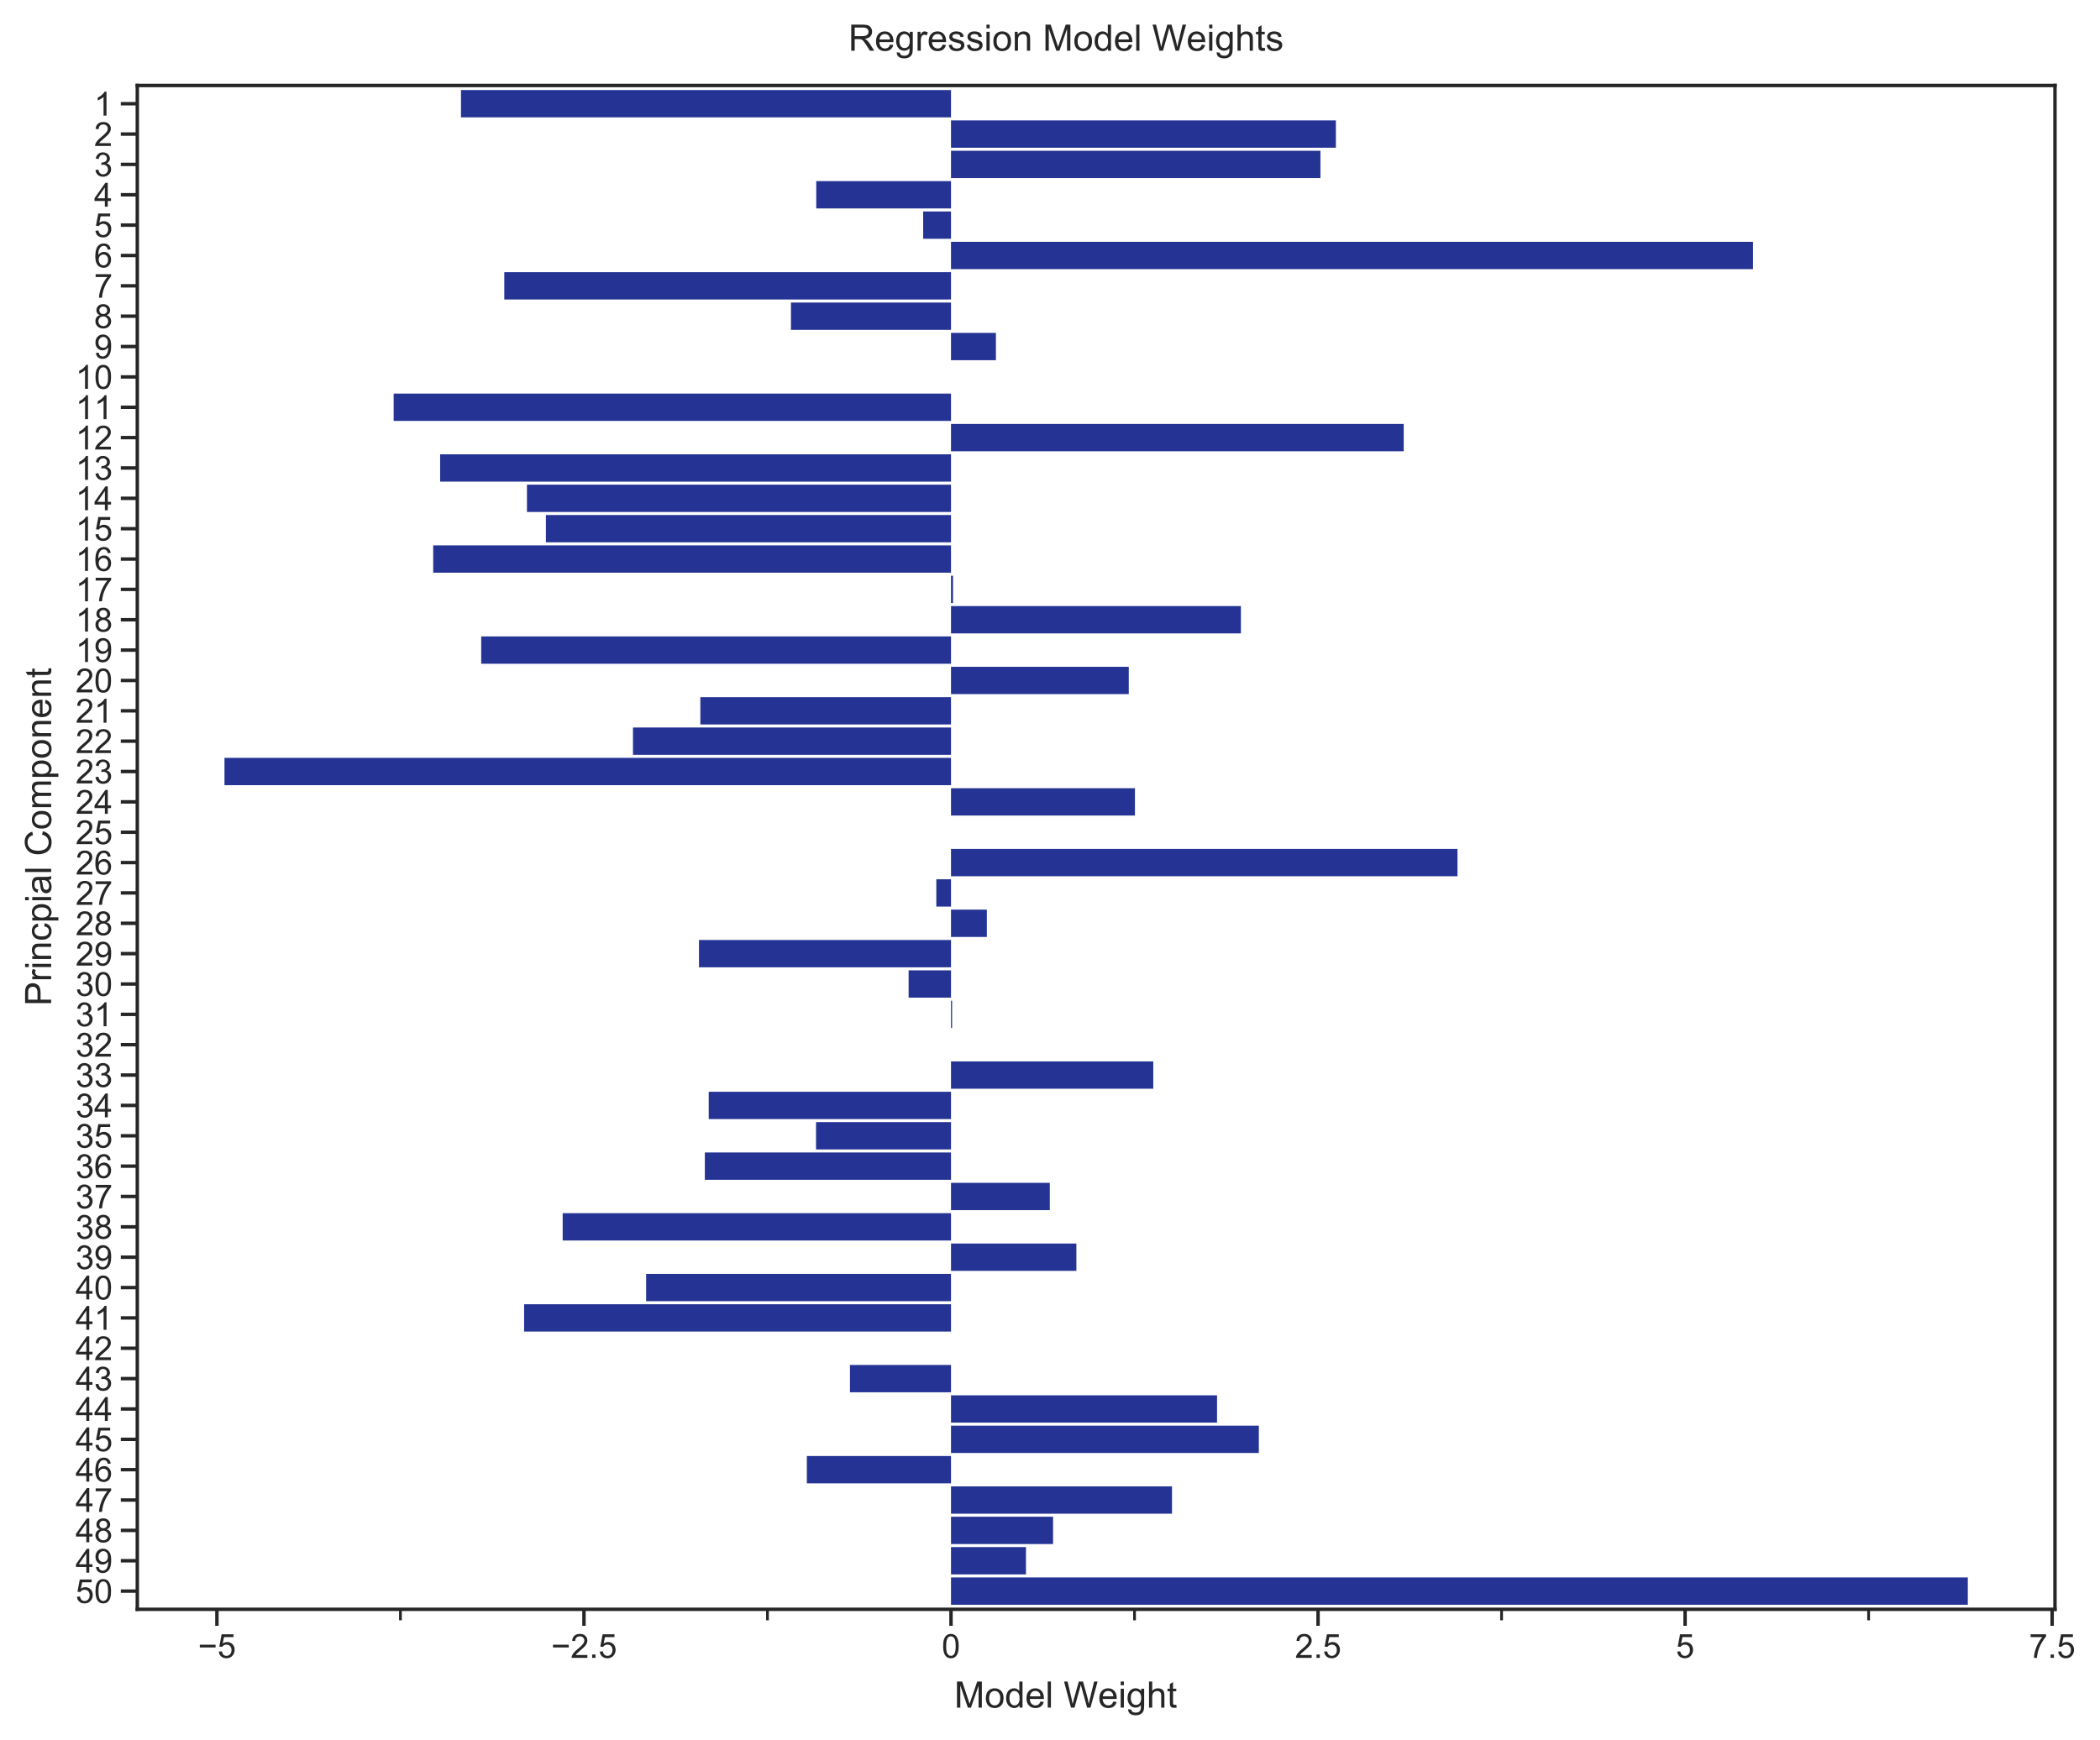 <?xml version="1.0" encoding="utf-8" standalone="no"?>
<!DOCTYPE svg PUBLIC "-//W3C//DTD SVG 1.1//EN"
  "http://www.w3.org/Graphics/SVG/1.1/DTD/svg11.dtd">
<!-- Created with matplotlib (https://matplotlib.org/) -->
<svg height="506.437pt" version="1.1" viewBox="0 0 611.053 506.437" width="611.053pt" xmlns="http://www.w3.org/2000/svg" xmlns:xlink="http://www.w3.org/1999/xlink">
 <defs>
  <style type="text/css">
*{stroke-linecap:butt;stroke-linejoin:round;}
  </style>
 </defs>
 <g id="figure_1">
  <g id="patch_1">
   <path d="M -0 506.437
L 611.053 506.437
L 611.053 0
L -0 0
z
" style="fill:#ffffff;"/>
  </g>
  <g id="axes_1">
   <g id="patch_2">
    <path d="M 39.952 468.403
L 597.952 468.403
L 597.952 24.883
L 39.952 24.883
z
" style="fill:#ffffff;"/>
   </g>
   <g id="matplotlib.axis_1">
    <g id="xtick_1">
     <g id="line2d_1">
      <defs>
       <path d="M 0 0
L 0 4.8
" id="ma2836e9190" style="stroke:#262626;"/>
      </defs>
      <g>
       <use style="fill:#262626;stroke:#262626;" x="63.118" xlink:href="#ma2836e9190" y="468.403"/>
      </g>
     </g>
     <g id="text_1">
      <!-- −5 -->
      <defs>
       <path d="M 52.828 31.203
L 5.562 31.203
L 5.562 39.406
L 52.828 39.406
z
" id="ArialMT-8722"/>
       <path d="M 4.156 18.75
L 13.375 19.531
Q 14.406 12.797 18.141 9.391
Q 21.875 6 27.156 6
Q 33.5 6 37.891 10.781
Q 42.281 15.578 42.281 23.484
Q 42.281 31 38.062 35.344
Q 33.844 39.703 27 39.703
Q 22.75 39.703 19.328 37.766
Q 15.922 35.844 13.969 32.766
L 5.719 33.844
L 12.641 70.609
L 48.25 70.609
L 48.25 62.203
L 19.672 62.203
L 15.828 42.969
Q 22.266 47.469 29.344 47.469
Q 38.719 47.469 45.156 40.969
Q 51.609 34.469 51.609 24.266
Q 51.609 14.547 45.953 7.469
Q 39.062 -1.219 27.156 -1.219
Q 17.391 -1.219 11.203 4.25
Q 5.031 9.719 4.156 18.75
z
" id="ArialMT-53"/>
      </defs>
      <g style="fill:#262626;" transform="translate(57.6 482.532)scale(0.097 -0.097)">
       <use xlink:href="#ArialMT-8722"/>
       <use x="58.398" xlink:href="#ArialMT-53"/>
      </g>
     </g>
    </g>
    <g id="xtick_2">
     <g id="line2d_2">
      <g>
       <use style="fill:#262626;stroke:#262626;" x="169.92" xlink:href="#ma2836e9190" y="468.403"/>
      </g>
     </g>
     <g id="text_2">
      <!-- −2.5 -->
      <defs>
       <path d="M 50.344 8.453
L 50.344 0
L 3.031 0
Q 2.938 3.172 4.047 6.109
Q 5.859 10.938 9.828 15.625
Q 13.812 20.312 21.344 26.469
Q 33.016 36.031 37.109 41.625
Q 41.219 47.219 41.219 52.203
Q 41.219 57.422 37.469 61
Q 33.734 64.594 27.734 64.594
Q 21.391 64.594 17.578 60.781
Q 13.766 56.984 13.719 50.25
L 4.688 51.172
Q 5.609 61.281 11.656 66.578
Q 17.719 71.875 27.938 71.875
Q 38.234 71.875 44.234 66.156
Q 50.25 60.453 50.25 52
Q 50.25 47.703 48.484 43.547
Q 46.734 39.406 42.656 34.812
Q 38.578 30.219 29.109 22.219
Q 21.188 15.578 18.938 13.203
Q 16.703 10.844 15.234 8.453
z
" id="ArialMT-50"/>
       <path d="M 9.078 0
L 9.078 10.016
L 19.094 10.016
L 19.094 0
z
" id="ArialMT-46"/>
      </defs>
      <g style="fill:#262626;" transform="translate(160.365 482.532)scale(0.097 -0.097)">
       <use xlink:href="#ArialMT-8722"/>
       <use x="58.398" xlink:href="#ArialMT-50"/>
       <use x="114.014" xlink:href="#ArialMT-46"/>
       <use x="141.797" xlink:href="#ArialMT-53"/>
      </g>
     </g>
    </g>
    <g id="xtick_3">
     <g id="line2d_3">
      <g>
       <use style="fill:#262626;stroke:#262626;" x="276.721" xlink:href="#ma2836e9190" y="468.403"/>
      </g>
     </g>
     <g id="text_3">
      <!-- 0 -->
      <defs>
       <path d="M 4.156 35.297
Q 4.156 48 6.766 55.734
Q 9.375 63.484 14.516 67.672
Q 19.672 71.875 27.484 71.875
Q 33.25 71.875 37.594 69.547
Q 41.938 67.234 44.766 62.859
Q 47.609 58.5 49.219 52.219
Q 50.828 45.953 50.828 35.297
Q 50.828 22.703 48.234 14.969
Q 45.656 7.234 40.5 3
Q 35.359 -1.219 27.484 -1.219
Q 17.141 -1.219 11.234 6.203
Q 4.156 15.141 4.156 35.297
z
M 13.188 35.297
Q 13.188 17.672 17.312 11.828
Q 21.438 6 27.484 6
Q 33.547 6 37.672 11.859
Q 41.797 17.719 41.797 35.297
Q 41.797 52.984 37.672 58.781
Q 33.547 64.594 27.391 64.594
Q 21.344 64.594 17.719 59.469
Q 13.188 52.938 13.188 35.297
z
" id="ArialMT-48"/>
      </defs>
      <g style="fill:#262626;" transform="translate(274.03 482.532)scale(0.097 -0.097)">
       <use xlink:href="#ArialMT-48"/>
      </g>
     </g>
    </g>
    <g id="xtick_4">
     <g id="line2d_4">
      <g>
       <use style="fill:#262626;stroke:#262626;" x="383.523" xlink:href="#ma2836e9190" y="468.403"/>
      </g>
     </g>
     <g id="text_4">
      <!-- 2.5 -->
      <g style="fill:#262626;" transform="translate(376.795 482.532)scale(0.097 -0.097)">
       <use xlink:href="#ArialMT-50"/>
       <use x="55.615" xlink:href="#ArialMT-46"/>
       <use x="83.398" xlink:href="#ArialMT-53"/>
      </g>
     </g>
    </g>
    <g id="xtick_5">
     <g id="line2d_5">
      <g>
       <use style="fill:#262626;stroke:#262626;" x="490.324" xlink:href="#ma2836e9190" y="468.403"/>
      </g>
     </g>
     <g id="text_5">
      <!-- 5 -->
      <g style="fill:#262626;" transform="translate(487.633 482.532)scale(0.097 -0.097)">
       <use xlink:href="#ArialMT-53"/>
      </g>
     </g>
    </g>
    <g id="xtick_6">
     <g id="line2d_6">
      <g>
       <use style="fill:#262626;stroke:#262626;" x="597.126" xlink:href="#ma2836e9190" y="468.403"/>
      </g>
     </g>
     <g id="text_6">
      <!-- 7.5 -->
      <defs>
       <path d="M 4.734 62.203
L 4.734 70.656
L 51.078 70.656
L 51.078 63.812
Q 44.234 56.547 37.516 44.484
Q 30.812 32.422 27.156 19.672
Q 24.516 10.688 23.781 0
L 14.75 0
Q 14.891 8.453 18.062 20.406
Q 21.234 32.375 27.172 43.484
Q 33.109 54.594 39.797 62.203
z
" id="ArialMT-55"/>
      </defs>
      <g style="fill:#262626;" transform="translate(590.398 482.532)scale(0.097 -0.097)">
       <use xlink:href="#ArialMT-55"/>
       <use x="55.615" xlink:href="#ArialMT-46"/>
       <use x="83.398" xlink:href="#ArialMT-53"/>
      </g>
     </g>
    </g>
    <g id="xtick_7">
     <g id="line2d_7">
      <defs>
       <path d="M 0 0
L 0 3.2
" id="mdc97b69596" style="stroke:#262626;stroke-width:0.8;"/>
      </defs>
      <g>
       <use style="fill:#262626;stroke:#262626;stroke-width:0.8;" x="116.519" xlink:href="#mdc97b69596" y="468.403"/>
      </g>
     </g>
    </g>
    <g id="xtick_8">
     <g id="line2d_8">
      <g>
       <use style="fill:#262626;stroke:#262626;stroke-width:0.8;" x="223.32" xlink:href="#mdc97b69596" y="468.403"/>
      </g>
     </g>
    </g>
    <g id="xtick_9">
     <g id="line2d_9">
      <g>
       <use style="fill:#262626;stroke:#262626;stroke-width:0.8;" x="330.122" xlink:href="#mdc97b69596" y="468.403"/>
      </g>
     </g>
    </g>
    <g id="xtick_10">
     <g id="line2d_10">
      <g>
       <use style="fill:#262626;stroke:#262626;stroke-width:0.8;" x="436.923" xlink:href="#mdc97b69596" y="468.403"/>
      </g>
     </g>
    </g>
    <g id="xtick_11">
     <g id="line2d_11">
      <g>
       <use style="fill:#262626;stroke:#262626;stroke-width:0.8;" x="543.725" xlink:href="#mdc97b69596" y="468.403"/>
      </g>
     </g>
    </g>
    <g id="text_7">
     <!-- Model Weight -->
     <defs>
      <path d="M 7.422 0
L 7.422 71.578
L 21.688 71.578
L 38.625 20.906
Q 40.969 13.812 42.047 10.297
Q 43.266 14.203 45.844 21.781
L 62.984 71.578
L 75.734 71.578
L 75.734 0
L 66.609 0
L 66.609 59.906
L 45.797 0
L 37.25 0
L 16.547 60.938
L 16.547 0
z
" id="ArialMT-77"/>
      <path d="M 3.328 25.922
Q 3.328 40.328 11.328 47.266
Q 18.016 53.031 27.641 53.031
Q 38.328 53.031 45.109 46.016
Q 51.906 39.016 51.906 26.656
Q 51.906 16.656 48.906 10.906
Q 45.906 5.172 40.156 2
Q 34.422 -1.172 27.641 -1.172
Q 16.75 -1.172 10.031 5.812
Q 3.328 12.797 3.328 25.922
z
M 12.359 25.922
Q 12.359 15.969 16.703 11.016
Q 21.047 6.062 27.641 6.062
Q 34.188 6.062 38.531 11.031
Q 42.875 16.016 42.875 26.219
Q 42.875 35.844 38.5 40.797
Q 34.125 45.75 27.641 45.75
Q 21.047 45.75 16.703 40.812
Q 12.359 35.891 12.359 25.922
z
" id="ArialMT-111"/>
      <path d="M 40.234 0
L 40.234 6.547
Q 35.297 -1.172 25.734 -1.172
Q 19.531 -1.172 14.328 2.25
Q 9.125 5.672 6.266 11.797
Q 3.422 17.922 3.422 25.875
Q 3.422 33.641 6 39.969
Q 8.594 46.297 13.766 49.656
Q 18.953 53.031 25.344 53.031
Q 30.031 53.031 33.688 51.047
Q 37.359 49.078 39.656 45.906
L 39.656 71.578
L 48.391 71.578
L 48.391 0
z
M 12.453 25.875
Q 12.453 15.922 16.641 10.984
Q 20.844 6.062 26.562 6.062
Q 32.328 6.062 36.344 10.766
Q 40.375 15.484 40.375 25.141
Q 40.375 35.797 36.266 40.766
Q 32.172 45.75 26.172 45.75
Q 20.312 45.75 16.375 40.969
Q 12.453 36.188 12.453 25.875
z
" id="ArialMT-100"/>
      <path d="M 42.094 16.703
L 51.172 15.578
Q 49.031 7.625 43.219 3.219
Q 37.406 -1.172 28.375 -1.172
Q 17 -1.172 10.328 5.828
Q 3.656 12.844 3.656 25.484
Q 3.656 38.578 10.391 45.797
Q 17.141 53.031 27.875 53.031
Q 38.281 53.031 44.875 45.953
Q 51.469 38.875 51.469 26.031
Q 51.469 25.25 51.422 23.688
L 12.75 23.688
Q 13.234 15.141 17.578 10.594
Q 21.922 6.062 28.422 6.062
Q 33.25 6.062 36.672 8.594
Q 40.094 11.141 42.094 16.703
z
M 13.234 30.906
L 42.188 30.906
Q 41.609 37.453 38.875 40.719
Q 34.672 45.797 27.984 45.797
Q 21.922 45.797 17.797 41.75
Q 13.672 37.703 13.234 30.906
z
" id="ArialMT-101"/>
      <path d="M 6.391 0
L 6.391 71.578
L 15.188 71.578
L 15.188 0
z
" id="ArialMT-108"/>
      <path id="ArialMT-32"/>
      <path d="M 20.219 0
L 1.219 71.578
L 10.938 71.578
L 21.828 24.656
Q 23.578 17.281 24.859 10.016
Q 27.594 21.484 28.078 23.25
L 41.703 71.578
L 53.125 71.578
L 63.375 35.359
Q 67.234 21.875 68.953 10.016
Q 70.312 16.797 72.516 25.594
L 83.734 71.578
L 93.266 71.578
L 73.641 0
L 64.5 0
L 49.422 54.547
Q 47.516 61.375 47.172 62.938
Q 46.047 58.016 45.062 54.547
L 29.891 0
z
" id="ArialMT-87"/>
      <path d="M 6.641 61.469
L 6.641 71.578
L 15.438 71.578
L 15.438 61.469
z
M 6.641 0
L 6.641 51.859
L 15.438 51.859
L 15.438 0
z
" id="ArialMT-105"/>
      <path d="M 4.984 -4.297
L 13.531 -5.562
Q 14.062 -9.516 16.5 -11.328
Q 19.781 -13.766 25.438 -13.766
Q 31.547 -13.766 34.859 -11.328
Q 38.188 -8.891 39.359 -4.5
Q 40.047 -1.812 39.984 6.781
Q 34.234 0 25.641 0
Q 14.938 0 9.078 7.719
Q 3.219 15.438 3.219 26.219
Q 3.219 33.641 5.906 39.906
Q 8.594 46.188 13.688 49.609
Q 18.797 53.031 25.688 53.031
Q 34.859 53.031 40.828 45.609
L 40.828 51.859
L 48.922 51.859
L 48.922 7.031
Q 48.922 -5.078 46.453 -10.125
Q 44 -15.188 38.641 -18.109
Q 33.297 -21.047 25.484 -21.047
Q 16.219 -21.047 10.5 -16.875
Q 4.781 -12.703 4.984 -4.297
z
M 12.25 26.859
Q 12.25 16.656 16.297 11.969
Q 20.359 7.281 26.469 7.281
Q 32.516 7.281 36.609 11.938
Q 40.719 16.609 40.719 26.562
Q 40.719 36.078 36.5 40.906
Q 32.281 45.75 26.312 45.75
Q 20.453 45.75 16.344 40.984
Q 12.25 36.234 12.25 26.859
z
" id="ArialMT-103"/>
      <path d="M 6.594 0
L 6.594 71.578
L 15.375 71.578
L 15.375 45.906
Q 21.531 53.031 30.906 53.031
Q 36.672 53.031 40.922 50.75
Q 45.172 48.484 47 44.484
Q 48.828 40.484 48.828 32.859
L 48.828 0
L 40.047 0
L 40.047 32.859
Q 40.047 39.453 37.188 42.453
Q 34.328 45.453 29.109 45.453
Q 25.203 45.453 21.75 43.422
Q 18.312 41.406 16.844 37.938
Q 15.375 34.469 15.375 28.375
L 15.375 0
z
" id="ArialMT-104"/>
      <path d="M 25.781 7.859
L 27.047 0.094
Q 23.344 -0.688 20.406 -0.688
Q 15.625 -0.688 12.984 0.828
Q 10.359 2.344 9.281 4.812
Q 8.203 7.281 8.203 15.188
L 8.203 45.016
L 1.766 45.016
L 1.766 51.859
L 8.203 51.859
L 8.203 64.703
L 16.938 69.969
L 16.938 51.859
L 25.781 51.859
L 25.781 45.016
L 16.938 45.016
L 16.938 14.703
Q 16.938 10.938 17.406 9.859
Q 17.875 8.797 18.922 8.156
Q 19.969 7.516 21.922 7.516
Q 23.391 7.516 25.781 7.859
z
" id="ArialMT-116"/>
     </defs>
     <g style="fill:#262626;" transform="translate(277.674 497.014)scale(0.106 -0.106)">
      <use xlink:href="#ArialMT-77"/>
      <use x="83.301" xlink:href="#ArialMT-111"/>
      <use x="138.916" xlink:href="#ArialMT-100"/>
      <use x="194.531" xlink:href="#ArialMT-101"/>
      <use x="250.146" xlink:href="#ArialMT-108"/>
      <use x="272.363" xlink:href="#ArialMT-32"/>
      <use x="300.146" xlink:href="#ArialMT-87"/>
      <use x="394.516" xlink:href="#ArialMT-101"/>
      <use x="450.131" xlink:href="#ArialMT-105"/>
      <use x="472.348" xlink:href="#ArialMT-103"/>
      <use x="527.963" xlink:href="#ArialMT-104"/>
      <use x="583.578" xlink:href="#ArialMT-116"/>
     </g>
    </g>
   </g>
   <g id="matplotlib.axis_2">
    <g id="ytick_1">
     <g id="line2d_12">
      <defs>
       <path d="M 0 0
L -4.8 0
" id="m4249f71ccd" style="stroke:#262626;"/>
      </defs>
      <g>
       <use style="fill:#262626;stroke:#262626;" x="39.952" xlink:href="#m4249f71ccd" y="463.102"/>
      </g>
     </g>
     <g id="text_8">
      <!-- 50 -->
      <g style="fill:#262626;" transform="translate(21.986 466.566)scale(0.097 -0.097)">
       <use xlink:href="#ArialMT-53"/>
       <use x="55.615" xlink:href="#ArialMT-48"/>
      </g>
     </g>
    </g>
    <g id="ytick_2">
     <g id="line2d_13">
      <g>
       <use style="fill:#262626;stroke:#262626;" x="39.952" xlink:href="#m4249f71ccd" y="454.267"/>
      </g>
     </g>
     <g id="text_9">
      <!-- 49 -->
      <defs>
       <path d="M 32.328 0
L 32.328 17.141
L 1.266 17.141
L 1.266 25.203
L 33.938 71.578
L 41.109 71.578
L 41.109 25.203
L 50.781 25.203
L 50.781 17.141
L 41.109 17.141
L 41.109 0
z
M 32.328 25.203
L 32.328 57.469
L 9.906 25.203
z
" id="ArialMT-52"/>
       <path d="M 5.469 16.547
L 13.922 17.328
Q 14.984 11.375 18.016 8.688
Q 21.047 6 25.781 6
Q 29.828 6 32.875 7.859
Q 35.938 9.719 37.891 12.812
Q 39.844 15.922 41.156 21.188
Q 42.484 26.469 42.484 31.938
Q 42.484 32.516 42.438 33.688
Q 39.797 29.5 35.234 26.875
Q 30.672 24.266 25.344 24.266
Q 16.453 24.266 10.297 30.703
Q 4.156 37.156 4.156 47.703
Q 4.156 58.594 10.578 65.234
Q 17 71.875 26.656 71.875
Q 33.641 71.875 39.422 68.109
Q 45.219 64.359 48.219 57.391
Q 51.219 50.438 51.219 37.25
Q 51.219 23.531 48.234 15.406
Q 45.266 7.281 39.375 3.031
Q 33.5 -1.219 25.594 -1.219
Q 17.188 -1.219 11.859 3.438
Q 6.547 8.109 5.469 16.547
z
M 41.453 48.141
Q 41.453 55.719 37.422 60.156
Q 33.406 64.594 27.734 64.594
Q 21.875 64.594 17.531 59.812
Q 13.188 55.031 13.188 47.406
Q 13.188 40.578 17.312 36.297
Q 21.438 32.031 27.484 32.031
Q 33.594 32.031 37.516 36.297
Q 41.453 40.578 41.453 48.141
z
" id="ArialMT-57"/>
      </defs>
      <g style="fill:#262626;" transform="translate(21.986 457.731)scale(0.097 -0.097)">
       <use xlink:href="#ArialMT-52"/>
       <use x="55.615" xlink:href="#ArialMT-57"/>
      </g>
     </g>
    </g>
    <g id="ytick_3">
     <g id="line2d_14">
      <g>
       <use style="fill:#262626;stroke:#262626;" x="39.952" xlink:href="#m4249f71ccd" y="445.432"/>
      </g>
     </g>
     <g id="text_10">
      <!-- 48 -->
      <defs>
       <path d="M 17.672 38.812
Q 12.203 40.828 9.562 44.531
Q 6.938 48.25 6.938 53.422
Q 6.938 61.234 12.547 66.547
Q 18.172 71.875 27.484 71.875
Q 36.859 71.875 42.578 66.422
Q 48.297 60.984 48.297 53.172
Q 48.297 48.188 45.672 44.5
Q 43.062 40.828 37.75 38.812
Q 44.344 36.672 47.781 31.875
Q 51.219 27.094 51.219 20.453
Q 51.219 11.281 44.719 5.031
Q 38.234 -1.219 27.641 -1.219
Q 17.047 -1.219 10.547 5.047
Q 4.047 11.328 4.047 20.703
Q 4.047 27.688 7.594 32.391
Q 11.141 37.109 17.672 38.812
z
M 15.922 53.719
Q 15.922 48.641 19.188 45.406
Q 22.469 42.188 27.688 42.188
Q 32.766 42.188 36.016 45.375
Q 39.266 48.578 39.266 53.219
Q 39.266 58.062 35.906 61.359
Q 32.562 64.656 27.594 64.656
Q 22.562 64.656 19.234 61.422
Q 15.922 58.203 15.922 53.719
z
M 13.094 20.656
Q 13.094 16.891 14.875 13.375
Q 16.656 9.859 20.172 7.922
Q 23.688 6 27.734 6
Q 34.031 6 38.125 10.047
Q 42.234 14.109 42.234 20.359
Q 42.234 26.703 38.016 30.859
Q 33.797 35.016 27.438 35.016
Q 21.234 35.016 17.156 30.906
Q 13.094 26.812 13.094 20.656
z
" id="ArialMT-56"/>
      </defs>
      <g style="fill:#262626;" transform="translate(21.986 448.896)scale(0.097 -0.097)">
       <use xlink:href="#ArialMT-52"/>
       <use x="55.615" xlink:href="#ArialMT-56"/>
      </g>
     </g>
    </g>
    <g id="ytick_4">
     <g id="line2d_15">
      <g>
       <use style="fill:#262626;stroke:#262626;" x="39.952" xlink:href="#m4249f71ccd" y="436.597"/>
      </g>
     </g>
     <g id="text_11">
      <!-- 47 -->
      <g style="fill:#262626;" transform="translate(21.986 440.061)scale(0.097 -0.097)">
       <use xlink:href="#ArialMT-52"/>
       <use x="55.615" xlink:href="#ArialMT-55"/>
      </g>
     </g>
    </g>
    <g id="ytick_5">
     <g id="line2d_16">
      <g>
       <use style="fill:#262626;stroke:#262626;" x="39.952" xlink:href="#m4249f71ccd" y="427.762"/>
      </g>
     </g>
     <g id="text_12">
      <!-- 46 -->
      <defs>
       <path d="M 49.75 54.047
L 41.016 53.375
Q 39.844 58.547 37.703 60.891
Q 34.125 64.656 28.906 64.656
Q 24.703 64.656 21.531 62.312
Q 17.391 59.281 14.984 53.469
Q 12.594 47.656 12.5 36.922
Q 15.672 41.75 20.266 44.094
Q 24.859 46.438 29.891 46.438
Q 38.672 46.438 44.844 39.969
Q 51.031 33.5 51.031 23.25
Q 51.031 16.5 48.125 10.719
Q 45.219 4.938 40.141 1.859
Q 35.062 -1.219 28.609 -1.219
Q 17.625 -1.219 10.688 6.859
Q 3.766 14.938 3.766 33.5
Q 3.766 54.25 11.422 63.672
Q 18.109 71.875 29.438 71.875
Q 37.891 71.875 43.281 67.141
Q 48.688 62.406 49.75 54.047
z
M 13.875 23.188
Q 13.875 18.656 15.797 14.5
Q 17.719 10.359 21.188 8.172
Q 24.656 6 28.469 6
Q 34.031 6 38.031 10.484
Q 42.047 14.984 42.047 22.703
Q 42.047 30.125 38.078 34.391
Q 34.125 38.672 28.125 38.672
Q 22.172 38.672 18.016 34.391
Q 13.875 30.125 13.875 23.188
z
" id="ArialMT-54"/>
      </defs>
      <g style="fill:#262626;" transform="translate(21.986 431.226)scale(0.097 -0.097)">
       <use xlink:href="#ArialMT-52"/>
       <use x="55.615" xlink:href="#ArialMT-54"/>
      </g>
     </g>
    </g>
    <g id="ytick_6">
     <g id="line2d_17">
      <g>
       <use style="fill:#262626;stroke:#262626;" x="39.952" xlink:href="#m4249f71ccd" y="418.927"/>
      </g>
     </g>
     <g id="text_13">
      <!-- 45 -->
      <g style="fill:#262626;" transform="translate(21.986 422.391)scale(0.097 -0.097)">
       <use xlink:href="#ArialMT-52"/>
       <use x="55.615" xlink:href="#ArialMT-53"/>
      </g>
     </g>
    </g>
    <g id="ytick_7">
     <g id="line2d_18">
      <g>
       <use style="fill:#262626;stroke:#262626;" x="39.952" xlink:href="#m4249f71ccd" y="410.092"/>
      </g>
     </g>
     <g id="text_14">
      <!-- 44 -->
      <g style="fill:#262626;" transform="translate(21.986 413.556)scale(0.097 -0.097)">
       <use xlink:href="#ArialMT-52"/>
       <use x="55.615" xlink:href="#ArialMT-52"/>
      </g>
     </g>
    </g>
    <g id="ytick_8">
     <g id="line2d_19">
      <g>
       <use style="fill:#262626;stroke:#262626;" x="39.952" xlink:href="#m4249f71ccd" y="401.256"/>
      </g>
     </g>
     <g id="text_15">
      <!-- 43 -->
      <defs>
       <path d="M 4.203 18.891
L 12.984 20.062
Q 14.5 12.594 18.141 9.297
Q 21.781 6 27 6
Q 33.203 6 37.469 10.297
Q 41.75 14.594 41.75 20.953
Q 41.75 27 37.797 30.922
Q 33.844 34.859 27.734 34.859
Q 25.25 34.859 21.531 33.891
L 22.516 41.609
Q 23.391 41.5 23.922 41.5
Q 29.547 41.5 34.031 44.422
Q 38.531 47.359 38.531 53.469
Q 38.531 58.297 35.25 61.469
Q 31.984 64.656 26.812 64.656
Q 21.688 64.656 18.266 61.422
Q 14.844 58.203 13.875 51.766
L 5.078 53.328
Q 6.688 62.156 12.391 67.016
Q 18.109 71.875 26.609 71.875
Q 32.469 71.875 37.391 69.359
Q 42.328 66.844 44.938 62.5
Q 47.562 58.156 47.562 53.266
Q 47.562 48.641 45.062 44.828
Q 42.578 41.016 37.703 38.766
Q 44.047 37.312 47.562 32.688
Q 51.078 28.078 51.078 21.141
Q 51.078 11.766 44.234 5.25
Q 37.406 -1.266 26.953 -1.266
Q 17.531 -1.266 11.297 4.344
Q 5.078 9.969 4.203 18.891
z
" id="ArialMT-51"/>
      </defs>
      <g style="fill:#262626;" transform="translate(21.986 404.721)scale(0.097 -0.097)">
       <use xlink:href="#ArialMT-52"/>
       <use x="55.615" xlink:href="#ArialMT-51"/>
      </g>
     </g>
    </g>
    <g id="ytick_9">
     <g id="line2d_20">
      <g>
       <use style="fill:#262626;stroke:#262626;" x="39.952" xlink:href="#m4249f71ccd" y="392.421"/>
      </g>
     </g>
     <g id="text_16">
      <!-- 42 -->
      <g style="fill:#262626;" transform="translate(21.986 395.886)scale(0.097 -0.097)">
       <use xlink:href="#ArialMT-52"/>
       <use x="55.615" xlink:href="#ArialMT-50"/>
      </g>
     </g>
    </g>
    <g id="ytick_10">
     <g id="line2d_21">
      <g>
       <use style="fill:#262626;stroke:#262626;" x="39.952" xlink:href="#m4249f71ccd" y="383.586"/>
      </g>
     </g>
     <g id="text_17">
      <!-- 41 -->
      <defs>
       <path d="M 37.25 0
L 28.469 0
L 28.469 56
Q 25.297 52.984 20.141 49.953
Q 14.984 46.922 10.891 45.406
L 10.891 53.906
Q 18.266 57.375 23.781 62.297
Q 29.297 67.234 31.594 71.875
L 37.25 71.875
z
" id="ArialMT-49"/>
      </defs>
      <g style="fill:#262626;" transform="translate(21.986 387.051)scale(0.097 -0.097)">
       <use xlink:href="#ArialMT-52"/>
       <use x="55.615" xlink:href="#ArialMT-49"/>
      </g>
     </g>
    </g>
    <g id="ytick_11">
     <g id="line2d_22">
      <g>
       <use style="fill:#262626;stroke:#262626;" x="39.952" xlink:href="#m4249f71ccd" y="374.751"/>
      </g>
     </g>
     <g id="text_18">
      <!-- 40 -->
      <g style="fill:#262626;" transform="translate(21.986 378.216)scale(0.097 -0.097)">
       <use xlink:href="#ArialMT-52"/>
       <use x="55.615" xlink:href="#ArialMT-48"/>
      </g>
     </g>
    </g>
    <g id="ytick_12">
     <g id="line2d_23">
      <g>
       <use style="fill:#262626;stroke:#262626;" x="39.952" xlink:href="#m4249f71ccd" y="365.916"/>
      </g>
     </g>
     <g id="text_19">
      <!-- 39 -->
      <g style="fill:#262626;" transform="translate(21.986 369.381)scale(0.097 -0.097)">
       <use xlink:href="#ArialMT-51"/>
       <use x="55.615" xlink:href="#ArialMT-57"/>
      </g>
     </g>
    </g>
    <g id="ytick_13">
     <g id="line2d_24">
      <g>
       <use style="fill:#262626;stroke:#262626;" x="39.952" xlink:href="#m4249f71ccd" y="357.081"/>
      </g>
     </g>
     <g id="text_20">
      <!-- 38 -->
      <g style="fill:#262626;" transform="translate(21.986 360.546)scale(0.097 -0.097)">
       <use xlink:href="#ArialMT-51"/>
       <use x="55.615" xlink:href="#ArialMT-56"/>
      </g>
     </g>
    </g>
    <g id="ytick_14">
     <g id="line2d_25">
      <g>
       <use style="fill:#262626;stroke:#262626;" x="39.952" xlink:href="#m4249f71ccd" y="348.246"/>
      </g>
     </g>
     <g id="text_21">
      <!-- 37 -->
      <g style="fill:#262626;" transform="translate(21.986 351.71)scale(0.097 -0.097)">
       <use xlink:href="#ArialMT-51"/>
       <use x="55.615" xlink:href="#ArialMT-55"/>
      </g>
     </g>
    </g>
    <g id="ytick_15">
     <g id="line2d_26">
      <g>
       <use style="fill:#262626;stroke:#262626;" x="39.952" xlink:href="#m4249f71ccd" y="339.411"/>
      </g>
     </g>
     <g id="text_22">
      <!-- 36 -->
      <g style="fill:#262626;" transform="translate(21.986 342.875)scale(0.097 -0.097)">
       <use xlink:href="#ArialMT-51"/>
       <use x="55.615" xlink:href="#ArialMT-54"/>
      </g>
     </g>
    </g>
    <g id="ytick_16">
     <g id="line2d_27">
      <g>
       <use style="fill:#262626;stroke:#262626;" x="39.952" xlink:href="#m4249f71ccd" y="330.576"/>
      </g>
     </g>
     <g id="text_23">
      <!-- 35 -->
      <g style="fill:#262626;" transform="translate(21.986 334.04)scale(0.097 -0.097)">
       <use xlink:href="#ArialMT-51"/>
       <use x="55.615" xlink:href="#ArialMT-53"/>
      </g>
     </g>
    </g>
    <g id="ytick_17">
     <g id="line2d_28">
      <g>
       <use style="fill:#262626;stroke:#262626;" x="39.952" xlink:href="#m4249f71ccd" y="321.741"/>
      </g>
     </g>
     <g id="text_24">
      <!-- 34 -->
      <g style="fill:#262626;" transform="translate(21.986 325.205)scale(0.097 -0.097)">
       <use xlink:href="#ArialMT-51"/>
       <use x="55.615" xlink:href="#ArialMT-52"/>
      </g>
     </g>
    </g>
    <g id="ytick_18">
     <g id="line2d_29">
      <g>
       <use style="fill:#262626;stroke:#262626;" x="39.952" xlink:href="#m4249f71ccd" y="312.906"/>
      </g>
     </g>
     <g id="text_25">
      <!-- 33 -->
      <g style="fill:#262626;" transform="translate(21.986 316.37)scale(0.097 -0.097)">
       <use xlink:href="#ArialMT-51"/>
       <use x="55.615" xlink:href="#ArialMT-51"/>
      </g>
     </g>
    </g>
    <g id="ytick_19">
     <g id="line2d_30">
      <g>
       <use style="fill:#262626;stroke:#262626;" x="39.952" xlink:href="#m4249f71ccd" y="304.071"/>
      </g>
     </g>
     <g id="text_26">
      <!-- 32 -->
      <g style="fill:#262626;" transform="translate(21.986 307.535)scale(0.097 -0.097)">
       <use xlink:href="#ArialMT-51"/>
       <use x="55.615" xlink:href="#ArialMT-50"/>
      </g>
     </g>
    </g>
    <g id="ytick_20">
     <g id="line2d_31">
      <g>
       <use style="fill:#262626;stroke:#262626;" x="39.952" xlink:href="#m4249f71ccd" y="295.236"/>
      </g>
     </g>
     <g id="text_27">
      <!-- 31 -->
      <g style="fill:#262626;" transform="translate(21.986 298.7)scale(0.097 -0.097)">
       <use xlink:href="#ArialMT-51"/>
       <use x="55.615" xlink:href="#ArialMT-49"/>
      </g>
     </g>
    </g>
    <g id="ytick_21">
     <g id="line2d_32">
      <g>
       <use style="fill:#262626;stroke:#262626;" x="39.952" xlink:href="#m4249f71ccd" y="286.401"/>
      </g>
     </g>
     <g id="text_28">
      <!-- 30 -->
      <g style="fill:#262626;" transform="translate(21.986 289.865)scale(0.097 -0.097)">
       <use xlink:href="#ArialMT-51"/>
       <use x="55.615" xlink:href="#ArialMT-48"/>
      </g>
     </g>
    </g>
    <g id="ytick_22">
     <g id="line2d_33">
      <g>
       <use style="fill:#262626;stroke:#262626;" x="39.952" xlink:href="#m4249f71ccd" y="277.566"/>
      </g>
     </g>
     <g id="text_29">
      <!-- 29 -->
      <g style="fill:#262626;" transform="translate(21.986 281.03)scale(0.097 -0.097)">
       <use xlink:href="#ArialMT-50"/>
       <use x="55.615" xlink:href="#ArialMT-57"/>
      </g>
     </g>
    </g>
    <g id="ytick_23">
     <g id="line2d_34">
      <g>
       <use style="fill:#262626;stroke:#262626;" x="39.952" xlink:href="#m4249f71ccd" y="268.731"/>
      </g>
     </g>
     <g id="text_30">
      <!-- 28 -->
      <g style="fill:#262626;" transform="translate(21.986 272.195)scale(0.097 -0.097)">
       <use xlink:href="#ArialMT-50"/>
       <use x="55.615" xlink:href="#ArialMT-56"/>
      </g>
     </g>
    </g>
    <g id="ytick_24">
     <g id="line2d_35">
      <g>
       <use style="fill:#262626;stroke:#262626;" x="39.952" xlink:href="#m4249f71ccd" y="259.896"/>
      </g>
     </g>
     <g id="text_31">
      <!-- 27 -->
      <g style="fill:#262626;" transform="translate(21.986 263.36)scale(0.097 -0.097)">
       <use xlink:href="#ArialMT-50"/>
       <use x="55.615" xlink:href="#ArialMT-55"/>
      </g>
     </g>
    </g>
    <g id="ytick_25">
     <g id="line2d_36">
      <g>
       <use style="fill:#262626;stroke:#262626;" x="39.952" xlink:href="#m4249f71ccd" y="251.06"/>
      </g>
     </g>
     <g id="text_32">
      <!-- 26 -->
      <g style="fill:#262626;" transform="translate(21.986 254.525)scale(0.097 -0.097)">
       <use xlink:href="#ArialMT-50"/>
       <use x="55.615" xlink:href="#ArialMT-54"/>
      </g>
     </g>
    </g>
    <g id="ytick_26">
     <g id="line2d_37">
      <g>
       <use style="fill:#262626;stroke:#262626;" x="39.952" xlink:href="#m4249f71ccd" y="242.225"/>
      </g>
     </g>
     <g id="text_33">
      <!-- 25 -->
      <g style="fill:#262626;" transform="translate(21.986 245.69)scale(0.097 -0.097)">
       <use xlink:href="#ArialMT-50"/>
       <use x="55.615" xlink:href="#ArialMT-53"/>
      </g>
     </g>
    </g>
    <g id="ytick_27">
     <g id="line2d_38">
      <g>
       <use style="fill:#262626;stroke:#262626;" x="39.952" xlink:href="#m4249f71ccd" y="233.39"/>
      </g>
     </g>
     <g id="text_34">
      <!-- 24 -->
      <g style="fill:#262626;" transform="translate(21.986 236.855)scale(0.097 -0.097)">
       <use xlink:href="#ArialMT-50"/>
       <use x="55.615" xlink:href="#ArialMT-52"/>
      </g>
     </g>
    </g>
    <g id="ytick_28">
     <g id="line2d_39">
      <g>
       <use style="fill:#262626;stroke:#262626;" x="39.952" xlink:href="#m4249f71ccd" y="224.555"/>
      </g>
     </g>
     <g id="text_35">
      <!-- 23 -->
      <g style="fill:#262626;" transform="translate(21.986 228.02)scale(0.097 -0.097)">
       <use xlink:href="#ArialMT-50"/>
       <use x="55.615" xlink:href="#ArialMT-51"/>
      </g>
     </g>
    </g>
    <g id="ytick_29">
     <g id="line2d_40">
      <g>
       <use style="fill:#262626;stroke:#262626;" x="39.952" xlink:href="#m4249f71ccd" y="215.72"/>
      </g>
     </g>
     <g id="text_36">
      <!-- 22 -->
      <g style="fill:#262626;" transform="translate(21.986 219.185)scale(0.097 -0.097)">
       <use xlink:href="#ArialMT-50"/>
       <use x="55.615" xlink:href="#ArialMT-50"/>
      </g>
     </g>
    </g>
    <g id="ytick_30">
     <g id="line2d_41">
      <g>
       <use style="fill:#262626;stroke:#262626;" x="39.952" xlink:href="#m4249f71ccd" y="206.885"/>
      </g>
     </g>
     <g id="text_37">
      <!-- 21 -->
      <g style="fill:#262626;" transform="translate(21.986 210.35)scale(0.097 -0.097)">
       <use xlink:href="#ArialMT-50"/>
       <use x="55.615" xlink:href="#ArialMT-49"/>
      </g>
     </g>
    </g>
    <g id="ytick_31">
     <g id="line2d_42">
      <g>
       <use style="fill:#262626;stroke:#262626;" x="39.952" xlink:href="#m4249f71ccd" y="198.05"/>
      </g>
     </g>
     <g id="text_38">
      <!-- 20 -->
      <g style="fill:#262626;" transform="translate(21.986 201.514)scale(0.097 -0.097)">
       <use xlink:href="#ArialMT-50"/>
       <use x="55.615" xlink:href="#ArialMT-48"/>
      </g>
     </g>
    </g>
    <g id="ytick_32">
     <g id="line2d_43">
      <g>
       <use style="fill:#262626;stroke:#262626;" x="39.952" xlink:href="#m4249f71ccd" y="189.215"/>
      </g>
     </g>
     <g id="text_39">
      <!-- 19 -->
      <g style="fill:#262626;" transform="translate(21.986 192.679)scale(0.097 -0.097)">
       <use xlink:href="#ArialMT-49"/>
       <use x="55.615" xlink:href="#ArialMT-57"/>
      </g>
     </g>
    </g>
    <g id="ytick_33">
     <g id="line2d_44">
      <g>
       <use style="fill:#262626;stroke:#262626;" x="39.952" xlink:href="#m4249f71ccd" y="180.38"/>
      </g>
     </g>
     <g id="text_40">
      <!-- 18 -->
      <g style="fill:#262626;" transform="translate(21.986 183.844)scale(0.097 -0.097)">
       <use xlink:href="#ArialMT-49"/>
       <use x="55.615" xlink:href="#ArialMT-56"/>
      </g>
     </g>
    </g>
    <g id="ytick_34">
     <g id="line2d_45">
      <g>
       <use style="fill:#262626;stroke:#262626;" x="39.952" xlink:href="#m4249f71ccd" y="171.545"/>
      </g>
     </g>
     <g id="text_41">
      <!-- 17 -->
      <g style="fill:#262626;" transform="translate(21.986 175.009)scale(0.097 -0.097)">
       <use xlink:href="#ArialMT-49"/>
       <use x="55.615" xlink:href="#ArialMT-55"/>
      </g>
     </g>
    </g>
    <g id="ytick_35">
     <g id="line2d_46">
      <g>
       <use style="fill:#262626;stroke:#262626;" x="39.952" xlink:href="#m4249f71ccd" y="162.71"/>
      </g>
     </g>
     <g id="text_42">
      <!-- 16 -->
      <g style="fill:#262626;" transform="translate(21.986 166.174)scale(0.097 -0.097)">
       <use xlink:href="#ArialMT-49"/>
       <use x="55.615" xlink:href="#ArialMT-54"/>
      </g>
     </g>
    </g>
    <g id="ytick_36">
     <g id="line2d_47">
      <g>
       <use style="fill:#262626;stroke:#262626;" x="39.952" xlink:href="#m4249f71ccd" y="153.875"/>
      </g>
     </g>
     <g id="text_43">
      <!-- 15 -->
      <g style="fill:#262626;" transform="translate(21.986 157.339)scale(0.097 -0.097)">
       <use xlink:href="#ArialMT-49"/>
       <use x="55.615" xlink:href="#ArialMT-53"/>
      </g>
     </g>
    </g>
    <g id="ytick_37">
     <g id="line2d_48">
      <g>
       <use style="fill:#262626;stroke:#262626;" x="39.952" xlink:href="#m4249f71ccd" y="145.04"/>
      </g>
     </g>
     <g id="text_44">
      <!-- 14 -->
      <g style="fill:#262626;" transform="translate(21.986 148.504)scale(0.097 -0.097)">
       <use xlink:href="#ArialMT-49"/>
       <use x="55.615" xlink:href="#ArialMT-52"/>
      </g>
     </g>
    </g>
    <g id="ytick_38">
     <g id="line2d_49">
      <g>
       <use style="fill:#262626;stroke:#262626;" x="39.952" xlink:href="#m4249f71ccd" y="136.205"/>
      </g>
     </g>
     <g id="text_45">
      <!-- 13 -->
      <g style="fill:#262626;" transform="translate(21.986 139.669)scale(0.097 -0.097)">
       <use xlink:href="#ArialMT-49"/>
       <use x="55.615" xlink:href="#ArialMT-51"/>
      </g>
     </g>
    </g>
    <g id="ytick_39">
     <g id="line2d_50">
      <g>
       <use style="fill:#262626;stroke:#262626;" x="39.952" xlink:href="#m4249f71ccd" y="127.37"/>
      </g>
     </g>
     <g id="text_46">
      <!-- 12 -->
      <g style="fill:#262626;" transform="translate(21.986 130.834)scale(0.097 -0.097)">
       <use xlink:href="#ArialMT-49"/>
       <use x="55.615" xlink:href="#ArialMT-50"/>
      </g>
     </g>
    </g>
    <g id="ytick_40">
     <g id="line2d_51">
      <g>
       <use style="fill:#262626;stroke:#262626;" x="39.952" xlink:href="#m4249f71ccd" y="118.535"/>
      </g>
     </g>
     <g id="text_47">
      <!-- 11 -->
      <g style="fill:#262626;" transform="translate(21.997 121.999)scale(0.097 -0.097)">
       <use xlink:href="#ArialMT-49"/>
       <use x="55.506" xlink:href="#ArialMT-49"/>
      </g>
     </g>
    </g>
    <g id="ytick_41">
     <g id="line2d_52">
      <g>
       <use style="fill:#262626;stroke:#262626;" x="39.952" xlink:href="#m4249f71ccd" y="109.7"/>
      </g>
     </g>
     <g id="text_48">
      <!-- 10 -->
      <g style="fill:#262626;" transform="translate(21.986 113.164)scale(0.097 -0.097)">
       <use xlink:href="#ArialMT-49"/>
       <use x="55.615" xlink:href="#ArialMT-48"/>
      </g>
     </g>
    </g>
    <g id="ytick_42">
     <g id="line2d_53">
      <g>
       <use style="fill:#262626;stroke:#262626;" x="39.952" xlink:href="#m4249f71ccd" y="100.864"/>
      </g>
     </g>
     <g id="text_49">
      <!-- 9 -->
      <g style="fill:#262626;" transform="translate(27.369 104.329)scale(0.097 -0.097)">
       <use xlink:href="#ArialMT-57"/>
      </g>
     </g>
    </g>
    <g id="ytick_43">
     <g id="line2d_54">
      <g>
       <use style="fill:#262626;stroke:#262626;" x="39.952" xlink:href="#m4249f71ccd" y="92.029"/>
      </g>
     </g>
     <g id="text_50">
      <!-- 8 -->
      <g style="fill:#262626;" transform="translate(27.369 95.494)scale(0.097 -0.097)">
       <use xlink:href="#ArialMT-56"/>
      </g>
     </g>
    </g>
    <g id="ytick_44">
     <g id="line2d_55">
      <g>
       <use style="fill:#262626;stroke:#262626;" x="39.952" xlink:href="#m4249f71ccd" y="83.194"/>
      </g>
     </g>
     <g id="text_51">
      <!-- 7 -->
      <g style="fill:#262626;" transform="translate(27.369 86.659)scale(0.097 -0.097)">
       <use xlink:href="#ArialMT-55"/>
      </g>
     </g>
    </g>
    <g id="ytick_45">
     <g id="line2d_56">
      <g>
       <use style="fill:#262626;stroke:#262626;" x="39.952" xlink:href="#m4249f71ccd" y="74.359"/>
      </g>
     </g>
     <g id="text_52">
      <!-- 6 -->
      <g style="fill:#262626;" transform="translate(27.369 77.824)scale(0.097 -0.097)">
       <use xlink:href="#ArialMT-54"/>
      </g>
     </g>
    </g>
    <g id="ytick_46">
     <g id="line2d_57">
      <g>
       <use style="fill:#262626;stroke:#262626;" x="39.952" xlink:href="#m4249f71ccd" y="65.524"/>
      </g>
     </g>
     <g id="text_53">
      <!-- 5 -->
      <g style="fill:#262626;" transform="translate(27.369 68.989)scale(0.097 -0.097)">
       <use xlink:href="#ArialMT-53"/>
      </g>
     </g>
    </g>
    <g id="ytick_47">
     <g id="line2d_58">
      <g>
       <use style="fill:#262626;stroke:#262626;" x="39.952" xlink:href="#m4249f71ccd" y="56.689"/>
      </g>
     </g>
     <g id="text_54">
      <!-- 4 -->
      <g style="fill:#262626;" transform="translate(27.369 60.154)scale(0.097 -0.097)">
       <use xlink:href="#ArialMT-52"/>
      </g>
     </g>
    </g>
    <g id="ytick_48">
     <g id="line2d_59">
      <g>
       <use style="fill:#262626;stroke:#262626;" x="39.952" xlink:href="#m4249f71ccd" y="47.854"/>
      </g>
     </g>
     <g id="text_55">
      <!-- 3 -->
      <g style="fill:#262626;" transform="translate(27.369 51.318)scale(0.097 -0.097)">
       <use xlink:href="#ArialMT-51"/>
      </g>
     </g>
    </g>
    <g id="ytick_49">
     <g id="line2d_60">
      <g>
       <use style="fill:#262626;stroke:#262626;" x="39.952" xlink:href="#m4249f71ccd" y="39.019"/>
      </g>
     </g>
     <g id="text_56">
      <!-- 2 -->
      <g style="fill:#262626;" transform="translate(27.369 42.483)scale(0.097 -0.097)">
       <use xlink:href="#ArialMT-50"/>
      </g>
     </g>
    </g>
    <g id="ytick_50">
     <g id="line2d_61">
      <g>
       <use style="fill:#262626;stroke:#262626;" x="39.952" xlink:href="#m4249f71ccd" y="30.184"/>
      </g>
     </g>
     <g id="text_57">
      <!-- 1 -->
      <g style="fill:#262626;" transform="translate(27.369 33.648)scale(0.097 -0.097)">
       <use xlink:href="#ArialMT-49"/>
      </g>
     </g>
    </g>
    <g id="text_58">
     <!-- Princpial Component -->
     <defs>
      <path d="M 7.719 0
L 7.719 71.578
L 34.719 71.578
Q 41.844 71.578 45.609 70.906
Q 50.875 70.016 54.438 67.547
Q 58.016 65.094 60.188 60.641
Q 62.359 56.203 62.359 50.875
Q 62.359 41.75 56.547 35.422
Q 50.734 29.109 35.547 29.109
L 17.188 29.109
L 17.188 0
z
M 17.188 37.547
L 35.688 37.547
Q 44.875 37.547 48.734 40.969
Q 52.594 44.391 52.594 50.594
Q 52.594 55.078 50.312 58.266
Q 48.047 61.469 44.344 62.5
Q 41.938 63.141 35.5 63.141
L 17.188 63.141
z
" id="ArialMT-80"/>
      <path d="M 6.5 0
L 6.5 51.859
L 14.406 51.859
L 14.406 44
Q 17.438 49.516 20 51.266
Q 22.562 53.031 25.641 53.031
Q 30.078 53.031 34.672 50.203
L 31.641 42.047
Q 28.422 43.953 25.203 43.953
Q 22.312 43.953 20.016 42.219
Q 17.719 40.484 16.75 37.406
Q 15.281 32.719 15.281 27.156
L 15.281 0
z
" id="ArialMT-114"/>
      <path d="M 6.594 0
L 6.594 51.859
L 14.5 51.859
L 14.5 44.484
Q 20.219 53.031 31 53.031
Q 35.688 53.031 39.625 51.344
Q 43.562 49.656 45.516 46.922
Q 47.469 44.188 48.25 40.438
Q 48.734 37.984 48.734 31.891
L 48.734 0
L 39.938 0
L 39.938 31.547
Q 39.938 36.922 38.906 39.578
Q 37.891 42.234 35.281 43.812
Q 32.672 45.406 29.156 45.406
Q 23.531 45.406 19.453 41.844
Q 15.375 38.281 15.375 28.328
L 15.375 0
z
" id="ArialMT-110"/>
      <path d="M 40.438 19
L 49.078 17.875
Q 47.656 8.938 41.812 3.875
Q 35.984 -1.172 27.484 -1.172
Q 16.844 -1.172 10.375 5.781
Q 3.906 12.75 3.906 25.734
Q 3.906 34.125 6.688 40.422
Q 9.469 46.734 15.156 49.875
Q 20.844 53.031 27.547 53.031
Q 35.984 53.031 41.359 48.75
Q 46.734 44.484 48.25 36.625
L 39.703 35.297
Q 38.484 40.531 35.375 43.156
Q 32.281 45.797 27.875 45.797
Q 21.234 45.797 17.078 41.031
Q 12.938 36.281 12.938 25.984
Q 12.938 15.531 16.938 10.797
Q 20.953 6.062 27.391 6.062
Q 32.562 6.062 36.031 9.234
Q 39.5 12.406 40.438 19
z
" id="ArialMT-99"/>
      <path d="M 6.594 -19.875
L 6.594 51.859
L 14.594 51.859
L 14.594 45.125
Q 17.438 49.078 21 51.047
Q 24.562 53.031 29.641 53.031
Q 36.281 53.031 41.359 49.609
Q 46.438 46.188 49.016 39.953
Q 51.609 33.734 51.609 26.312
Q 51.609 18.359 48.75 11.984
Q 45.906 5.609 40.453 2.219
Q 35.016 -1.172 29 -1.172
Q 24.609 -1.172 21.109 0.688
Q 17.625 2.547 15.375 5.375
L 15.375 -19.875
z
M 14.547 25.641
Q 14.547 15.625 18.594 10.844
Q 22.656 6.062 28.422 6.062
Q 34.281 6.062 38.453 11.016
Q 42.625 15.969 42.625 26.375
Q 42.625 36.281 38.547 41.203
Q 34.469 46.141 28.812 46.141
Q 23.188 46.141 18.859 40.891
Q 14.547 35.641 14.547 25.641
z
" id="ArialMT-112"/>
      <path d="M 40.438 6.391
Q 35.547 2.25 31.031 0.531
Q 26.516 -1.172 21.344 -1.172
Q 12.797 -1.172 8.203 3
Q 3.609 7.172 3.609 13.672
Q 3.609 17.484 5.344 20.625
Q 7.078 23.781 9.891 25.688
Q 12.703 27.594 16.219 28.562
Q 18.797 29.25 24.031 29.891
Q 34.672 31.156 39.703 32.906
Q 39.75 34.719 39.75 35.203
Q 39.75 40.578 37.25 42.781
Q 33.891 45.75 27.25 45.75
Q 21.047 45.75 18.094 43.578
Q 15.141 41.406 13.719 35.891
L 5.125 37.062
Q 6.297 42.578 8.984 45.969
Q 11.672 49.359 16.75 51.188
Q 21.828 53.031 28.516 53.031
Q 35.156 53.031 39.297 51.469
Q 43.453 49.906 45.406 47.531
Q 47.359 45.172 48.141 41.547
Q 48.578 39.312 48.578 33.453
L 48.578 21.734
Q 48.578 9.469 49.141 6.219
Q 49.703 2.984 51.375 0
L 42.188 0
Q 40.828 2.734 40.438 6.391
z
M 39.703 26.031
Q 34.906 24.078 25.344 22.703
Q 19.922 21.922 17.672 20.938
Q 15.438 19.969 14.203 18.094
Q 12.984 16.219 12.984 13.922
Q 12.984 10.406 15.641 8.062
Q 18.312 5.719 23.438 5.719
Q 28.516 5.719 32.469 7.938
Q 36.422 10.156 38.281 14.016
Q 39.703 17 39.703 22.797
z
" id="ArialMT-97"/>
      <path d="M 58.797 25.094
L 68.266 22.703
Q 65.281 11.031 57.547 4.906
Q 49.812 -1.219 38.625 -1.219
Q 27.047 -1.219 19.797 3.484
Q 12.547 8.203 8.766 17.141
Q 4.984 26.078 4.984 36.328
Q 4.984 47.516 9.25 55.828
Q 13.531 64.156 21.406 68.469
Q 29.297 72.797 38.766 72.797
Q 49.516 72.797 56.828 67.328
Q 64.156 61.859 67.047 51.953
L 57.719 49.75
Q 55.219 57.562 50.484 61.125
Q 45.75 64.703 38.578 64.703
Q 30.328 64.703 24.781 60.734
Q 19.234 56.781 16.984 50.109
Q 14.75 43.453 14.75 36.375
Q 14.75 27.25 17.406 20.438
Q 20.062 13.625 25.672 10.25
Q 31.297 6.891 37.844 6.891
Q 45.797 6.891 51.312 11.469
Q 56.844 16.062 58.797 25.094
z
" id="ArialMT-67"/>
      <path d="M 6.594 0
L 6.594 51.859
L 14.453 51.859
L 14.453 44.578
Q 16.891 48.391 20.938 50.703
Q 25 53.031 30.172 53.031
Q 35.938 53.031 39.625 50.641
Q 43.312 48.25 44.828 43.953
Q 50.984 53.031 60.844 53.031
Q 68.562 53.031 72.703 48.75
Q 76.859 44.484 76.859 35.594
L 76.859 0
L 68.109 0
L 68.109 32.672
Q 68.109 37.938 67.25 40.25
Q 66.406 42.578 64.156 43.984
Q 61.922 45.406 58.891 45.406
Q 53.422 45.406 49.797 41.766
Q 46.188 38.141 46.188 30.125
L 46.188 0
L 37.406 0
L 37.406 33.688
Q 37.406 39.547 35.25 42.469
Q 33.109 45.406 28.219 45.406
Q 24.516 45.406 21.359 43.453
Q 18.219 41.5 16.797 37.734
Q 15.375 33.984 15.375 26.906
L 15.375 0
z
" id="ArialMT-109"/>
     </defs>
     <g style="fill:#262626;" transform="translate(14.887 292.773)rotate(-90)scale(0.106 -0.106)">
      <use xlink:href="#ArialMT-80"/>
      <use x="66.699" xlink:href="#ArialMT-114"/>
      <use x="100" xlink:href="#ArialMT-105"/>
      <use x="122.217" xlink:href="#ArialMT-110"/>
      <use x="177.832" xlink:href="#ArialMT-99"/>
      <use x="227.832" xlink:href="#ArialMT-112"/>
      <use x="283.447" xlink:href="#ArialMT-105"/>
      <use x="305.664" xlink:href="#ArialMT-97"/>
      <use x="361.279" xlink:href="#ArialMT-108"/>
      <use x="383.496" xlink:href="#ArialMT-32"/>
      <use x="411.279" xlink:href="#ArialMT-67"/>
      <use x="483.496" xlink:href="#ArialMT-111"/>
      <use x="539.111" xlink:href="#ArialMT-109"/>
      <use x="622.412" xlink:href="#ArialMT-112"/>
      <use x="678.027" xlink:href="#ArialMT-111"/>
      <use x="733.643" xlink:href="#ArialMT-110"/>
      <use x="789.258" xlink:href="#ArialMT-101"/>
      <use x="844.873" xlink:href="#ArialMT-110"/>
      <use x="900.488" xlink:href="#ArialMT-116"/>
     </g>
    </g>
   </g>
   <g id="PolyCollection_1">
    <path clip-path="url(#pda89fb0c12)" d="M 276.721 467.078
L 276.721 459.126
L 572.588 459.126
L 572.588 467.078
z
" style="fill:#253494;"/>
    <path clip-path="url(#pda89fb0c12)" d="M 276.721 458.243
L 276.721 450.291
L 298.536 450.291
L 298.536 458.243
z
" style="fill:#253494;"/>
    <path clip-path="url(#pda89fb0c12)" d="M 276.721 449.408
L 276.721 441.456
L 306.419 441.456
L 306.419 449.408
z
" style="fill:#253494;"/>
    <path clip-path="url(#pda89fb0c12)" d="M 276.721 440.572
L 276.721 432.621
L 341.029 432.621
L 341.029 440.572
z
" style="fill:#253494;"/>
    <path clip-path="url(#pda89fb0c12)" d="M 234.769 431.737
L 234.769 423.786
L 276.721 423.786
L 276.721 431.737
z
" style="fill:#253494;"/>
    <path clip-path="url(#pda89fb0c12)" d="M 276.721 422.902
L 276.721 414.951
L 366.292 414.951
L 366.292 422.902
z
" style="fill:#253494;"/>
    <path clip-path="url(#pda89fb0c12)" d="M 276.721 414.067
L 276.721 406.116
L 354.132 406.116
L 354.132 414.067
z
" style="fill:#253494;"/>
    <path clip-path="url(#pda89fb0c12)" d="M 247.321 405.232
L 247.321 397.281
L 276.721 397.281
L 276.721 405.232
z
" style="fill:#253494;"/>
    <path clip-path="url(#pda89fb0c12)" d="M 276.721 396.397
L 276.721 388.446
L 276.721 388.446
L 276.721 396.397
z
" style="fill:#253494;"/>
    <path clip-path="url(#pda89fb0c12)" d="M 152.504 387.562
L 152.504 379.611
L 276.721 379.611
L 276.721 387.562
z
" style="fill:#253494;"/>
    <path clip-path="url(#pda89fb0c12)" d="M 188.01 378.727
L 188.01 370.776
L 276.721 370.776
L 276.721 378.727
z
" style="fill:#253494;"/>
    <path clip-path="url(#pda89fb0c12)" d="M 276.721 369.892
L 276.721 361.94
L 313.202 361.94
L 313.202 369.892
z
" style="fill:#253494;"/>
    <path clip-path="url(#pda89fb0c12)" d="M 163.723 361.057
L 163.723 353.105
L 276.721 353.105
L 276.721 361.057
z
" style="fill:#253494;"/>
    <path clip-path="url(#pda89fb0c12)" d="M 276.721 352.222
L 276.721 344.27
L 305.466 344.27
L 305.466 352.222
z
" style="fill:#253494;"/>
    <path clip-path="url(#pda89fb0c12)" d="M 205.091 343.387
L 205.091 335.435
L 276.721 335.435
L 276.721 343.387
z
" style="fill:#253494;"/>
    <path clip-path="url(#pda89fb0c12)" d="M 237.448 334.552
L 237.448 326.6
L 276.721 326.6
L 276.721 334.552
z
" style="fill:#253494;"/>
    <path clip-path="url(#pda89fb0c12)" d="M 206.222 325.717
L 206.222 317.765
L 276.721 317.765
L 276.721 325.717
z
" style="fill:#253494;"/>
    <path clip-path="url(#pda89fb0c12)" d="M 276.721 316.882
L 276.721 308.93
L 335.576 308.93
L 335.576 316.882
z
" style="fill:#253494;"/>
    <path clip-path="url(#pda89fb0c12)" d="M 276.721 308.047
L 276.721 300.095
L 276.721 300.095
L 276.721 308.047
z
" style="fill:#253494;"/>
    <path clip-path="url(#pda89fb0c12)" d="M 276.721 299.212
L 276.721 291.26
L 277.039 291.26
L 277.039 299.212
z
" style="fill:#253494;"/>
    <path clip-path="url(#pda89fb0c12)" d="M 264.388 290.376
L 264.388 282.425
L 276.721 282.425
L 276.721 290.376
z
" style="fill:#253494;"/>
    <path clip-path="url(#pda89fb0c12)" d="M 203.388 281.541
L 203.388 273.59
L 276.721 273.59
L 276.721 281.541
z
" style="fill:#253494;"/>
    <path clip-path="url(#pda89fb0c12)" d="M 276.721 272.706
L 276.721 264.755
L 287.153 264.755
L 287.153 272.706
z
" style="fill:#253494;"/>
    <path clip-path="url(#pda89fb0c12)" d="M 272.446 263.871
L 272.446 255.92
L 276.721 255.92
L 276.721 263.871
z
" style="fill:#253494;"/>
    <path clip-path="url(#pda89fb0c12)" d="M 276.721 255.036
L 276.721 247.085
L 424.096 247.085
L 424.096 255.036
z
" style="fill:#253494;"/>
    <path clip-path="url(#pda89fb0c12)" d="M 276.721 246.201
L 276.721 238.25
L 276.721 238.25
L 276.721 246.201
z
" style="fill:#253494;"/>
    <path clip-path="url(#pda89fb0c12)" d="M 276.721 237.366
L 276.721 229.415
L 330.245 229.415
L 330.245 237.366
z
" style="fill:#253494;"/>
    <path clip-path="url(#pda89fb0c12)" d="M 65.316 228.531
L 65.316 220.58
L 276.721 220.58
L 276.721 228.531
z
" style="fill:#253494;"/>
    <path clip-path="url(#pda89fb0c12)" d="M 184.182 219.696
L 184.182 211.744
L 276.721 211.744
L 276.721 219.696
z
" style="fill:#253494;"/>
    <path clip-path="url(#pda89fb0c12)" d="M 203.787 210.861
L 203.787 202.909
L 276.721 202.909
L 276.721 210.861
z
" style="fill:#253494;"/>
    <path clip-path="url(#pda89fb0c12)" d="M 276.721 202.026
L 276.721 194.074
L 328.448 194.074
L 328.448 202.026
z
" style="fill:#253494;"/>
    <path clip-path="url(#pda89fb0c12)" d="M 140.02 193.191
L 140.02 185.239
L 276.721 185.239
L 276.721 193.191
z
" style="fill:#253494;"/>
    <path clip-path="url(#pda89fb0c12)" d="M 276.721 184.356
L 276.721 176.404
L 361.076 176.404
L 361.076 184.356
z
" style="fill:#253494;"/>
    <path clip-path="url(#pda89fb0c12)" d="M 276.721 175.521
L 276.721 167.569
L 277.307 167.569
L 277.307 175.521
z
" style="fill:#253494;"/>
    <path clip-path="url(#pda89fb0c12)" d="M 126.05 166.686
L 126.05 158.734
L 276.721 158.734
L 276.721 166.686
z
" style="fill:#253494;"/>
    <path clip-path="url(#pda89fb0c12)" d="M 158.842 157.851
L 158.842 149.899
L 276.721 149.899
L 276.721 157.851
z
" style="fill:#253494;"/>
    <path clip-path="url(#pda89fb0c12)" d="M 153.331 149.016
L 153.331 141.064
L 276.721 141.064
L 276.721 149.016
z
" style="fill:#253494;"/>
    <path clip-path="url(#pda89fb0c12)" d="M 128.064 140.18
L 128.064 132.229
L 276.721 132.229
L 276.721 140.18
z
" style="fill:#253494;"/>
    <path clip-path="url(#pda89fb0c12)" d="M 276.721 131.345
L 276.721 123.394
L 408.453 123.394
L 408.453 131.345
z
" style="fill:#253494;"/>
    <path clip-path="url(#pda89fb0c12)" d="M 114.546 122.51
L 114.546 114.559
L 276.721 114.559
L 276.721 122.51
z
" style="fill:#253494;"/>
    <path clip-path="url(#pda89fb0c12)" d="M 276.721 113.675
L 276.721 105.724
L 276.721 105.724
L 276.721 113.675
z
" style="fill:#253494;"/>
    <path clip-path="url(#pda89fb0c12)" d="M 276.721 104.84
L 276.721 96.889
L 289.788 96.889
L 289.788 104.84
z
" style="fill:#253494;"/>
    <path clip-path="url(#pda89fb0c12)" d="M 230.151 96.005
L 230.151 88.054
L 276.721 88.054
L 276.721 96.005
z
" style="fill:#253494;"/>
    <path clip-path="url(#pda89fb0c12)" d="M 146.736 87.17
L 146.736 79.219
L 276.721 79.219
L 276.721 87.17
z
" style="fill:#253494;"/>
    <path clip-path="url(#pda89fb0c12)" d="M 276.721 78.335
L 276.721 70.383
L 510.09 70.383
L 510.09 78.335
z
" style="fill:#253494;"/>
    <path clip-path="url(#pda89fb0c12)" d="M 268.622 69.5
L 268.622 61.548
L 276.721 61.548
L 276.721 69.5
z
" style="fill:#253494;"/>
    <path clip-path="url(#pda89fb0c12)" d="M 237.508 60.665
L 237.508 52.713
L 276.721 52.713
L 276.721 60.665
z
" style="fill:#253494;"/>
    <path clip-path="url(#pda89fb0c12)" d="M 276.721 51.83
L 276.721 43.878
L 384.219 43.878
L 384.219 51.83
z
" style="fill:#253494;"/>
    <path clip-path="url(#pda89fb0c12)" d="M 276.721 42.995
L 276.721 35.043
L 388.711 35.043
L 388.711 42.995
z
" style="fill:#253494;"/>
    <path clip-path="url(#pda89fb0c12)" d="M 134.135 34.16
L 134.135 26.208
L 276.721 26.208
L 276.721 34.16
z
" style="fill:#253494;"/>
   </g>
   <g id="patch_3">
    <path d="M 39.952 468.403
L 39.952 24.883
" style="fill:none;stroke:#262626;stroke-linecap:square;stroke-linejoin:miter;"/>
   </g>
   <g id="patch_4">
    <path d="M 597.952 468.403
L 597.952 24.883
" style="fill:none;stroke:#262626;stroke-linecap:square;stroke-linejoin:miter;"/>
   </g>
   <g id="patch_5">
    <path d="M 39.952 468.403
L 597.952 468.403
" style="fill:none;stroke:#262626;stroke-linecap:square;stroke-linejoin:miter;"/>
   </g>
   <g id="patch_6">
    <path d="M 39.952 24.883
L 597.952 24.883
" style="fill:none;stroke:#262626;stroke-linecap:square;stroke-linejoin:miter;"/>
   </g>
  </g>
  <g id="text_59">
   <!-- Regression Model Weights -->
   <defs>
    <path d="M 7.859 0
L 7.859 71.578
L 39.594 71.578
Q 49.172 71.578 54.141 69.641
Q 59.125 67.719 62.109 62.828
Q 65.094 57.953 65.094 52.047
Q 65.094 44.438 60.156 39.203
Q 55.219 33.984 44.922 32.562
Q 48.688 30.766 50.641 29
Q 54.781 25.203 58.5 19.484
L 70.953 0
L 59.031 0
L 49.562 14.891
Q 45.406 21.344 42.719 24.75
Q 40.047 28.172 37.922 29.531
Q 35.797 30.906 33.594 31.453
Q 31.984 31.781 28.328 31.781
L 17.328 31.781
L 17.328 0
z
M 17.328 39.984
L 37.703 39.984
Q 44.188 39.984 47.844 41.328
Q 51.516 42.672 53.422 45.625
Q 55.328 48.578 55.328 52.047
Q 55.328 57.125 51.641 60.391
Q 47.953 63.672 39.984 63.672
L 17.328 63.672
z
" id="ArialMT-82"/>
    <path d="M 3.078 15.484
L 11.766 16.844
Q 12.5 11.625 15.844 8.844
Q 19.188 6.062 25.203 6.062
Q 31.25 6.062 34.172 8.516
Q 37.109 10.984 37.109 14.312
Q 37.109 17.281 34.516 19
Q 32.719 20.172 25.531 21.969
Q 15.875 24.422 12.141 26.203
Q 8.406 27.984 6.469 31.125
Q 4.547 34.281 4.547 38.094
Q 4.547 41.547 6.125 44.5
Q 7.719 47.469 10.453 49.422
Q 12.5 50.922 16.031 51.969
Q 19.578 53.031 23.641 53.031
Q 29.734 53.031 34.344 51.266
Q 38.969 49.516 41.156 46.5
Q 43.359 43.5 44.188 38.484
L 35.594 37.312
Q 35.016 41.312 32.203 43.547
Q 29.391 45.797 24.266 45.797
Q 18.219 45.797 15.625 43.797
Q 13.031 41.797 13.031 39.109
Q 13.031 37.406 14.109 36.031
Q 15.188 34.625 17.484 33.688
Q 18.797 33.203 25.25 31.453
Q 34.578 28.953 38.25 27.359
Q 41.938 25.781 44.031 22.75
Q 46.141 19.734 46.141 15.234
Q 46.141 10.844 43.578 6.953
Q 41.016 3.078 36.172 0.953
Q 31.344 -1.172 25.25 -1.172
Q 15.141 -1.172 9.844 3.031
Q 4.547 7.234 3.078 15.484
z
" id="ArialMT-115"/>
   </defs>
   <g style="fill:#262626;" transform="translate(246.862 14.759)scale(0.106 -0.106)">
    <use xlink:href="#ArialMT-82"/>
    <use x="72.217" xlink:href="#ArialMT-101"/>
    <use x="127.832" xlink:href="#ArialMT-103"/>
    <use x="183.447" xlink:href="#ArialMT-114"/>
    <use x="216.748" xlink:href="#ArialMT-101"/>
    <use x="272.363" xlink:href="#ArialMT-115"/>
    <use x="322.363" xlink:href="#ArialMT-115"/>
    <use x="372.363" xlink:href="#ArialMT-105"/>
    <use x="394.58" xlink:href="#ArialMT-111"/>
    <use x="450.195" xlink:href="#ArialMT-110"/>
    <use x="505.811" xlink:href="#ArialMT-32"/>
    <use x="533.594" xlink:href="#ArialMT-77"/>
    <use x="616.895" xlink:href="#ArialMT-111"/>
    <use x="672.51" xlink:href="#ArialMT-100"/>
    <use x="728.125" xlink:href="#ArialMT-101"/>
    <use x="783.74" xlink:href="#ArialMT-108"/>
    <use x="805.957" xlink:href="#ArialMT-32"/>
    <use x="833.74" xlink:href="#ArialMT-87"/>
    <use x="928.109" xlink:href="#ArialMT-101"/>
    <use x="983.725" xlink:href="#ArialMT-105"/>
    <use x="1005.941" xlink:href="#ArialMT-103"/>
    <use x="1061.557" xlink:href="#ArialMT-104"/>
    <use x="1117.172" xlink:href="#ArialMT-116"/>
    <use x="1144.955" xlink:href="#ArialMT-115"/>
   </g>
  </g>
 </g>
 <defs>
  <clipPath id="pda89fb0c12">
   <rect height="443.52" width="558" x="39.952" y="24.883"/>
  </clipPath>
 </defs>
</svg>
